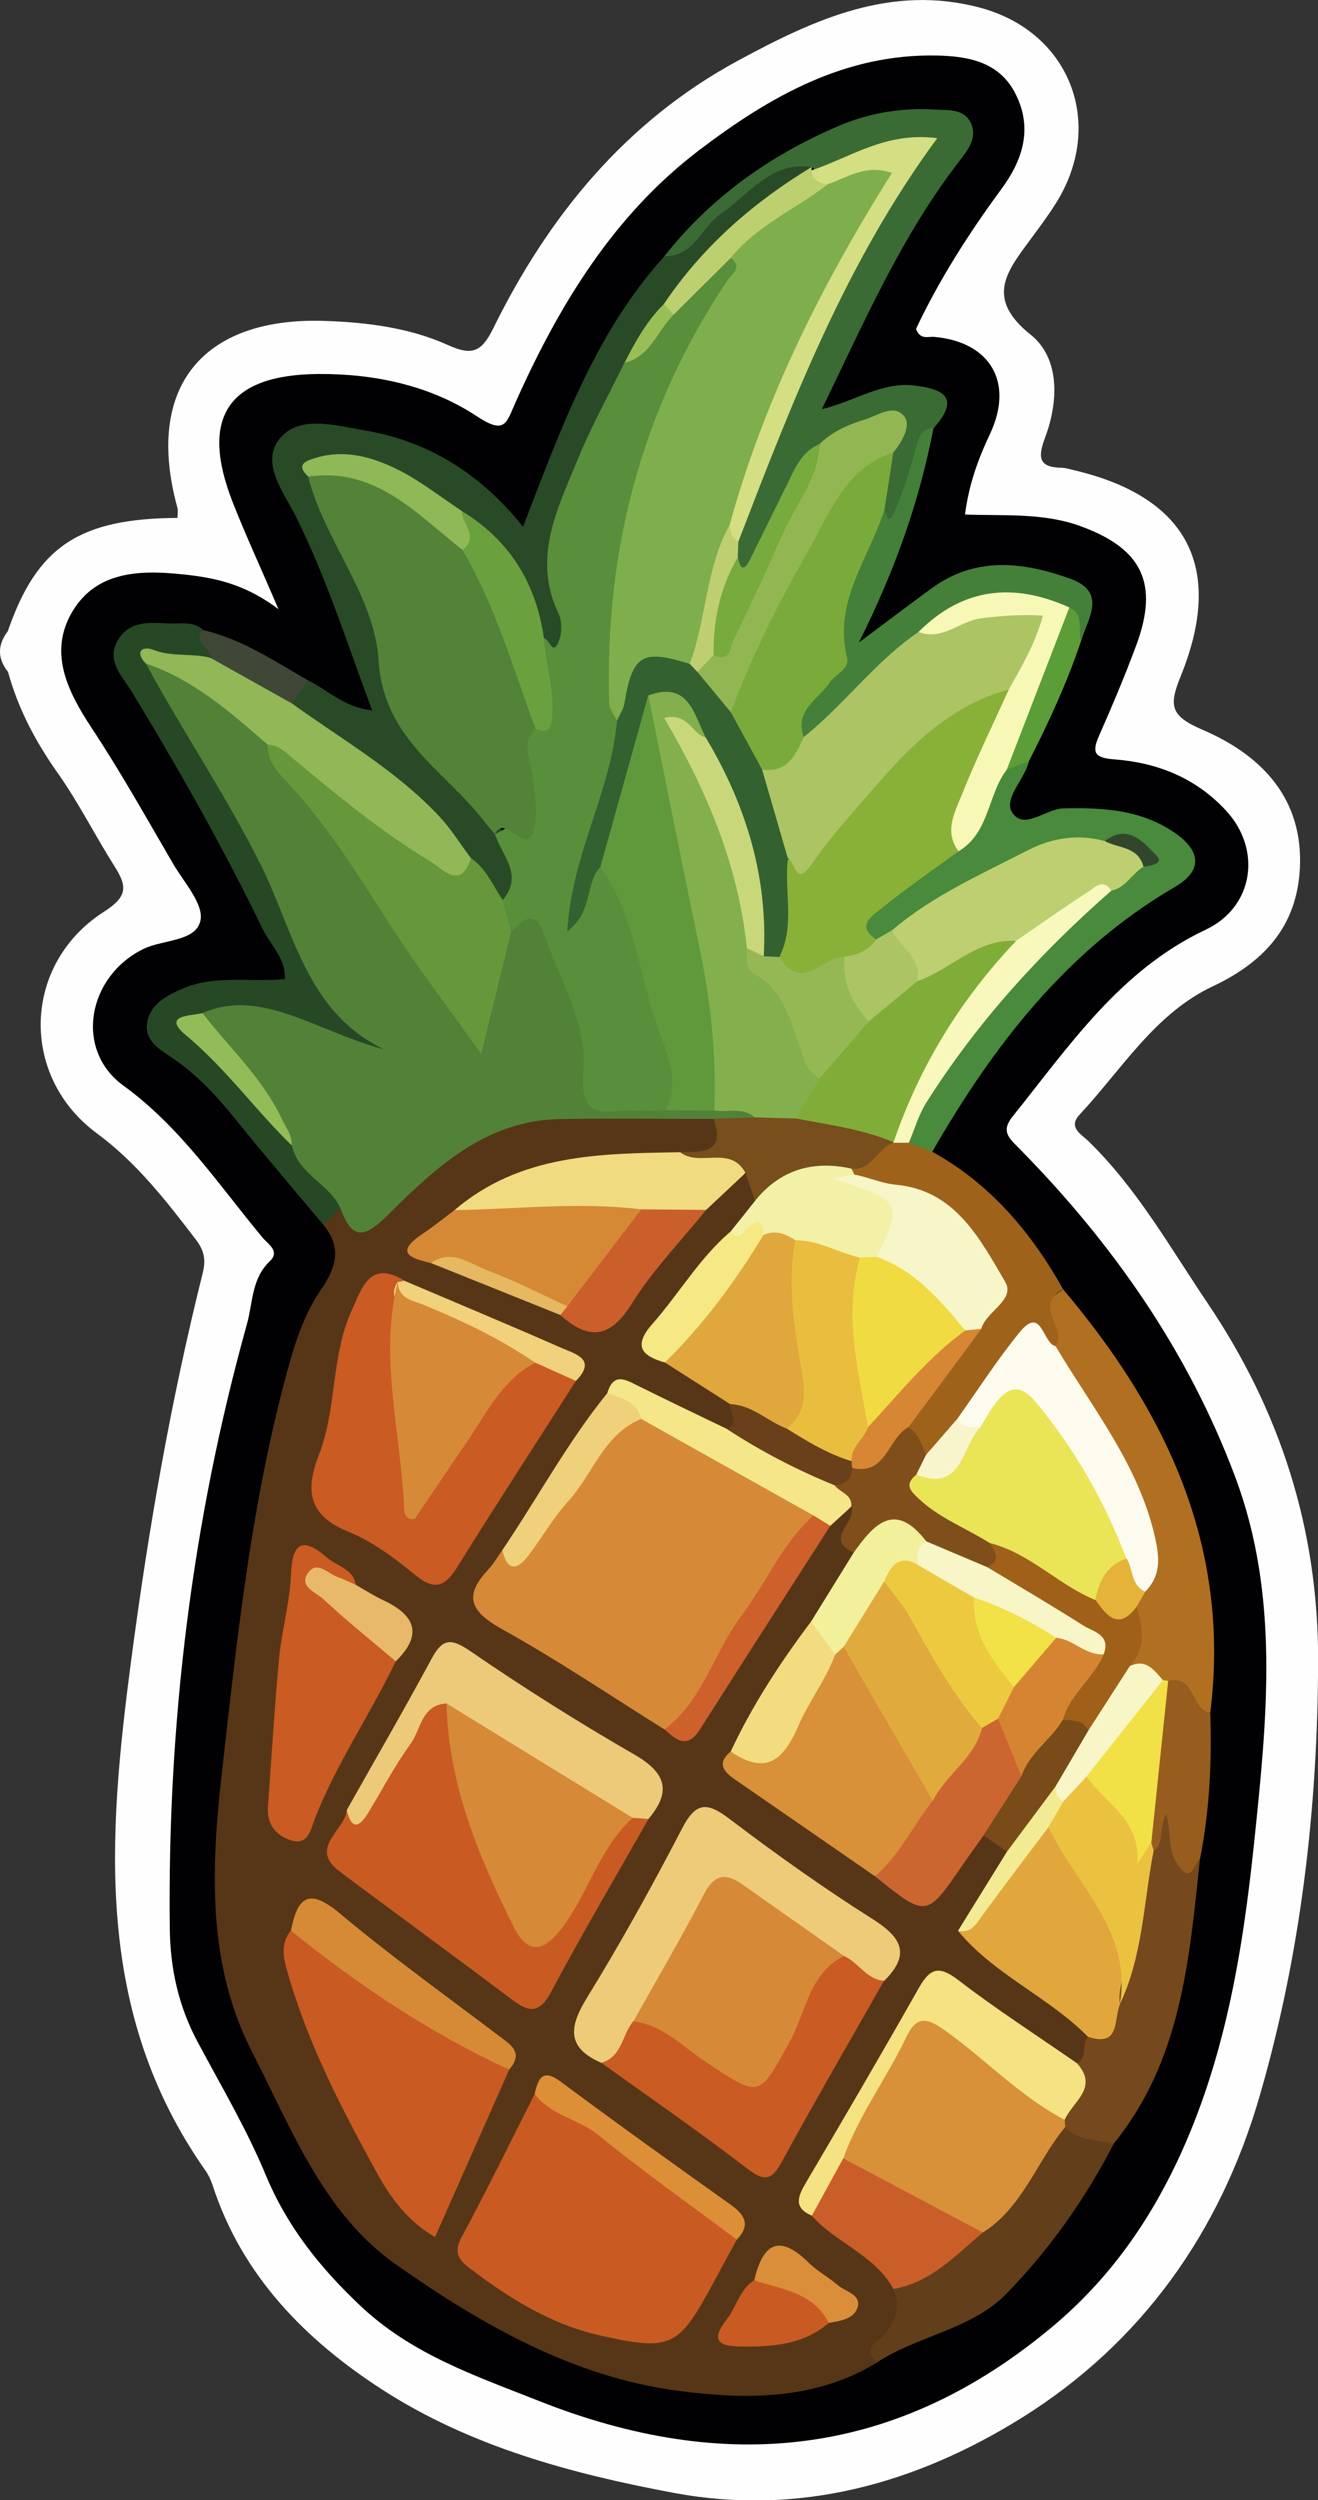 <?xml version="1.0" encoding="utf-8"?>
<!-- Generator: Adobe Illustrator 23.0.2, SVG Export Plug-In . SVG Version: 6.00 Build 0)  -->
<svg version="1.1" id="Camada_1" xmlns="http://www.w3.org/2000/svg" xmlns:xlink="http://www.w3.org/1999/xlink" x="0px" y="0px"
	 viewBox="0 0 116.83 221.47" style="enable-background:new 0 0 116.83 221.47;" xml:space="preserve">
<rect x="0" y="0" width="116.83" height="221.47" fill="#333333" stroke="none"/>
<style type="text/css">
	.st0{fill:#FEFEFE;}
	.st1{fill:#353535;}
	.st2{fill:#010002;}
	.st3{fill:#573617;}
	.st4{fill:#294A26;}
	.st5{fill:#3A6B34;}
	.st6{fill:#274825;}
	.st7{fill:#498A3C;}
	.st8{fill:#B16F21;}
	.st9{fill:#75491D;}
	.st10{fill:#9F621B;}
	.st11{fill:#633E1B;}
	.st12{fill:#448039;}
	.st13{fill:#965D1E;}
	.st14{fill:#5B9E38;}
	.st15{fill:#3F4837;}
	.st16{fill:#518238;}
	.st17{fill:#D68A37;}
	.st18{fill:#C95B22;}
	.st19{fill:#CA5B22;}
	.st20{fill:#EDCB79;}
	.st21{fill:#D89039;}
	.st22{fill:#C95B23;}
	.st23{fill:#EDCA79;}
	.st24{fill:#E1A73D;}
	.st25{fill:#E0A73C;}
	.st26{fill:#F5E283;}
	.st27{fill:#D68935;}
	.st28{fill:#F1DB80;}
	.st29{fill:#CA5E29;}
	.st30{fill:#CC6631;}
	.st31{fill:#D78A36;}
	.st32{fill:#F3F1A8;}
	.st33{fill:#774E1C;}
	.st34{fill:#F5E789;}
	.st35{fill:#7F4E1B;}
	.st36{fill:#CA5F2B;}
	.st37{fill:#F3DC80;}
	.st38{fill:#CE602C;}
	.st39{fill:#EFD07B;}
	.st40{fill:#DD8F37;}
	.st41{fill:#F5E885;}
	.st42{fill:#F3F09C;}
	.st43{fill:#784B19;}
	.st44{fill:#E7B969;}
	.st45{fill:#694019;}
	.st46{fill:#F1D17B;}
	.st47{fill:#DA8E39;}
	.st48{fill:#F3EB93;}
	.st49{fill:#E6B862;}
	.st50{fill:#598F3A;}
	.st51{fill:#528338;}
	.st52{fill:#66983B;}
	.st53{fill:#91B757;}
	.st54{fill:#6BA03E;}
	.st55{fill:#8FB956;}
	.st56{fill:#BCD070;}
	.st57{fill:#99BE57;}
	.st58{fill:#7AAB3A;}
	.st59{fill:#92B752;}
	.st60{fill:#D4DE82;}
	.st61{fill:#77AB3D;}
	.st62{fill:#BECF71;}
	.st63{fill:#92BC57;}
	.st64{fill:#89B138;}
	.st65{fill:#BDCF70;}
	.st66{fill:#F7F7B6;}
	.st67{fill:#F8F8BC;}
	.st68{fill:#ACC463;}
	.st69{fill:#32462C;}
	.st70{fill:#FCFBED;}
	.st71{fill:#A0601A;}
	.st72{fill:#F2E047;}
	.st73{fill:#F8F6C7;}
	.st74{fill:#E5B23A;}
	.st75{fill:#EBC240;}
	.st76{fill:#F7F6C9;}
	.st77{fill:#D78633;}
	.st78{fill:#F8F5CD;}
	.st79{fill:#ACC464;}
	.st80{fill:#83AF4D;}
	.st81{fill:#60993B;}
	.st82{fill:#D68936;}
	.st83{fill:#E1AA3D;}
	.st84{fill:#E9BE3F;}
	.st85{fill:#EDC940;}
	.st86{fill:#D58531;}
	.st87{fill:#F1DB42;}
	.st88{fill:#80AD37;}
	.st89{fill:#EAE557;}
	.st90{fill:#F8F5C7;}
	.st91{fill:#7FAE4C;}
	.st92{fill:#346130;}
	.st93{fill:#96B854;}
	.st94{fill:#C9D77B;}
	.st95{fill:#F2E147;}
</style>
<g>
	<path class="st0" d="M0.69,55.92c2.58-7.48,6.3-9.99,15.04-10.04c0-0.31,0.07-0.64-0.01-0.92c-2.89-10.55,2.13-16.91,13.11-16.53
		c3.72,0.13,7.46,0.6,10.86,2.13c2.11,0.95,2.97,0.68,4.02-1.45c4.92-10,11.79-18.38,21.73-23.75c6.65-3.59,13.53-6.82,21.5-4.66
		c7.94,2.16,11.08,10.32,6.63,17.35c-0.7,1.11-1.5,2.17-2.28,3.23c-2.07,2.8-3.95,5.16,0.07,8.37c2.58,2.06,2.49,5.87,1.29,9.08
		C92,40.47,92,41.41,94.13,41.44c0.35,0.01,0.71,0.13,1.06,0.21c10.05,2.36,13.39,8.59,9.47,18.25c-1.08,2.65-0.9,3.53,1.94,4.75
		c4.92,2.11,8.7,5.73,8.64,11.69c-0.06,5.34-2.87,8.74-7.73,11.03c-5.12,2.4-8.08,7.37-11.82,11.38c-1.05,1.12,0.19,1.76,0.76,2.31
		c4.33,4.2,7.26,9.44,10.58,14.36c6.46,9.56,9.85,20.09,9.81,31.77c-0.04,13.08-1.54,25.93-5.18,38.48
		c-3.49,12.06-10.47,21.9-21.12,28.53c-9.31,5.79-19.64,8.71-30.77,6.64c-9.07-1.69-18.04-4.1-25.85-9.13
		c-6.81-4.39-12.49-10.11-15.09-18.18c-0.15-0.45-0.37-0.9-0.64-1.28c-9.83-14-8.65-29.38-6.55-45.26
		c1.52-11.55,3.51-22.94,6.33-34.22c0.29-1.16,0.14-1.98-0.6-2.95c-2.63-3.43-5.24-6.81-8.78-9.42c-6.87-5.06-6.62-15.01,0.65-19.65
		c2.13-1.36,2.01-2.28,0.91-4.01c-1.73-2.73-3.18-5.64-5.04-8.27c-1.96-2.77-3.5-5.68-4.4-8.95C-0.25,58.31-0.22,57.12,0.69,55.92z"
		/>
	<path class="st1" d="M0.71,59.49"/>
	<path class="st2" d="M24.69,53.97c-1.61-3.75-2.91-6.55-4.04-9.42c-2.98-7.54-0.47-11.37,7.59-11.42c4.98-0.03,9.9,1.02,14.02,3.74
		c2.54,1.68,2.62,0.6,3.47-1.3c3.86-8.61,8.71-16.59,16.38-22.37c6.17-4.66,12.79-8.45,20.94-8.28c2.9,0.06,5.59,0.61,6.99,3.44
		c1.5,3.01,0.65,5.77-1.27,8.38c-2.9,3.94-5.53,8.06-7.57,12.39c0.36,1,1.05,0.67,1.58,0.71c4.98,0.43,7.13,4.01,4.98,8.59
		c-1.03,2.19-1.86,4.38-2.22,7.15c3.46,0.13,6.91-0.17,10.18,1.01c5.53,1.99,7.04,5.09,4.99,10.6c-1,2.69-2.12,5.34-3.28,7.97
		c-0.68,1.54-0.4,1.98,1.37,2.11c3.79,0.29,7.2,1.64,9.88,4.54c3.19,3.45,2.46,8.54-1.81,10.55c-7.61,3.59-12.09,10.3-17.1,16.53
		c-1.06,1.32-0.37,1.89,0.6,2.87c8.29,8.42,14.95,17.95,19.12,29.07c3.96,10.56,2.82,21.45,1.69,32.29
		c-1.02,9.78-2.6,19.44-6.88,28.46c-2.66,5.59-6.17,10.46-10.93,14.46c-13.85,11.64-29.02,13.22-45.62,6.64
		c-5.69-2.25-11.33-4.15-15.9-8.51c-3.54-3.36-6.41-6.96-8.3-11.51c-1.69-4.07-3.97-7.91-6.05-11.81
		c-1.68-3.14-2.41-6.48-2.45-10.01c-0.21-18.17,1.96-36.03,6.84-53.55c0.54-1.93,0.39-4.01,2.04-5.58c0.92-0.88-0.2-1.52-0.66-2.08
		c-3.89-4.68-7.26-9.78-12.33-13.46c-4.36-3.16-3.2-9.66,1.76-12.1c1.75-0.86,4.67-0.64,5.07-2.53c0.3-1.45-1.46-3.38-2.43-5.03
		c-2.35-4.03-4.63-8.11-7.2-12c-2.17-3.28-3.87-6.73-1.72-10.34c2.07-3.47,5.75-3.7,9.59-3.31C18.91,51.15,21.62,51.66,24.69,53.97z
		"/>
	<path class="st3" d="M77.73,209.29c-5.52,3.36-11.66,3.28-17.63,2.5c-9.34-1.23-17.47-5.9-24.99-11.18
		c-6.44-4.52-9.27-12.03-12.76-18.83c-4.1-7.97-3.6-16.71-2.65-25.03c1.28-11.35,2.5-22.78,5.4-33.91c0.79-3.03,1.6-6.05,3.38-8.64
		c1.35-1.96,1.81-3.72,0.21-5.67c-0.14-1.27,0.51-1.73,1.69-1.65c1.79,1.27,2.97,0.24,4.34-0.92c3.79-3.22,7.32-7.04,12.72-7.41
		c5.41-0.36,10.85-1.23,16.2,0.55c0.94,3.34,0.92,3.38-2.97,3.89c-6.83-0.11-13.51,0.43-19.33,4.58c-1.07,0.54-2.03,1.25-2.88,2.11
		c-0.7,0.71-0.48,1.24,0.38,1.6c3.56,1.57,7.38,2.52,10.77,4.48c2.61,2.06,4.39,1.21,6.14-1.35c1.88-2.76,3.97-5.39,6.38-7.74
		c1.31-0.98,2.1-2.8,4.14-2.64c0.73,0.58,1.06,1.36,1.11,2.28c-0.16,1.5-1.31,2.35-2.22,3.37c-2.37,2.21-4.04,4.98-6.02,7.5
		c-0.86,1.1-1.02,2.13,0.29,3.03c1.91,1.35,4.19,2.18,5.74,4.03c0.42,0.95,1.05,1.93-0.3,2.69c-2.61,0.34-4.41-1.59-6.61-2.37
		c-1.25-0.45-2.42-1.85-3.88-0.44c-3.4,4.3-6.04,9.11-9.17,13.59c-2.65,4.2-2.69,4.27,1.33,6.78c4.25,2.65,8.36,5.5,12.71,7.98
		c1.68,1.09,2.33-0.16,3.04-1.33c3.36-5.53,6.92-10.94,10.68-16.21c0.67-0.77,1.34-1.54,2.51-1.42c0.51,0.45,0.68,1.09,0.3,1.58
		c-0.76,0.98-0.84,1.74,0.29,2.44c-0.24,2.68-2.37,4.35-3.51,6.55c-2.46,3.69-5.09,7.28-7.05,11.27c-0.42,1.55,0.82,2.07,1.75,2.71
		c3.59,2.47,7.09,5.08,10.68,7.55c0.4,0.25,0.81,0.5,1.14,0.82c1.98,1.89,3.55,1.85,4.92-0.76c0.69-1.32,1.47-2.71,2.97-3.38
		c0.92,0.46,1.91,0.81,2.64,1.58c0.01,2.9-3,4.43-3.27,7.2c1.55,2.37,4.15,3.43,6.23,5.13c1.52,1.25,3.54,1.99,4.27,4.06
		c-0.2,1.04,0.19,2.35-1.25,2.86c-3.47-0.65-5.72-3.31-8.44-5.16c-3.96-2.7-4.06-2.8-6.55,1.23c-2.71,4.38-5.35,8.8-7.63,13.42
		c-0.48,0.97-1.7,1.94-0.4,3.17c2.16,2.39,5.78,3.23,7,6.61C81.24,205.28,78.82,207.11,77.73,209.29z"/>
	<path class="st4" d="M27.29,60.26c1.76,0.85,3.19,2.4,5.7,2.67c-2.23-5.96-4.04-11.71-6.75-17.15c-1.06-2.13-3.17-4.73-1.48-6.88
		c1.74-2.2,5.01-1.2,7.48-0.79c5.57,0.92,10.26,3.73,14.12,8.55c3.39-8.77,6.41-17.19,12.52-23.95c3.5-2.09,5.53-5.98,9.33-7.66
		c1.13-0.5,2.4-2.45,3.82-0.28c-2.34,3.25-6.11,4.94-8.66,8c-1.3,1.56-2.77,2.98-3.91,4.69c-1.42,1.69-2.57,3.55-3.7,5.44
		c-1.39,3.28-2.96,6.48-4.32,9.77c-1.48,3.57-2.63,7.12-1.16,11.02c0.37,0.99,0.34,2.13-0.01,3.16c-0.62,1.88-1.5,1.47-2.42,0.2
		c-1.37-4.44-3.26-8.54-7.37-11.18c-2.76-1.91-5.43-4-8.89-4.5c-1.34-0.19-2.94-0.87-3.32,1.35c1.01,3.73,3.25,6.91,4.53,10.51
		c0.36,1.01,1.04,1.96,1.14,3c0.59,6.45,4.07,11.16,8.87,15.14c0.72,0.6,1.19,1.49,1.73,2.28c1.06,1.96,2.54,3.89,0.58,6.13
		c-2.25,0.03-2.62-2.15-3.88-3.28c-2.97-4.83-7.71-7.68-12.13-10.91c-1.24-0.91-2.71-1.54-3.46-3.01
		C25.43,61.26,26.26,60.69,27.29,60.26z"/>
	<path class="st5" d="M71.96,14.78c-3.67-0.49-5.56,2.45-8.09,4.18c-1.72,1.18-2.35,3.79-4.98,3.74c4.09-5.19,9.27-8.88,15.32-11.49
		c2.83-1.22,5.7-1.69,8.73-1.5c1.18,0.07,2.55-0.09,3.14,1.24c0.55,1.26-0.27,2.33-1,3.27c-5.11,6.58-8.41,14.15-12.23,22.03
		c3.03-0.74,5.37-2.48,8.31-2.09c3.07,0.4,3.65,1.42,1.6,3.78c-1.91,2.03-1.27,4.97-2.59,7.21c-0.79,1.34-1.51,2.48-2.45,0.13
		c-0.23-1.68,0.38-3.23,0.73-4.82c0.09-0.86,1.11-1.79,0.21-2.55c-0.64-0.54-1.55,0.08-2.29,0.35c-1.2,0.43-2.34,0.99-3.34,1.81
		c-2.81,2.54-3.55,6.31-5.55,9.32c-0.76,1.16-1.7,2.89-2.75,0.14c-0.1-0.52-0.11-1.04-0.06-1.57c4.29-11.95,8.84-23.79,16.62-34.57
		c-3.71-0.34-6.05,2.08-8.95,1.77C72.21,15.02,72.08,14.9,71.96,14.78z"/>
	<path class="st6" d="M30.17,107.06c-0.5,0.48-1,0.97-1.5,1.45c-2.6-3.11-5.24-6.19-7.78-9.34c-1.66-2.06-3.42-3.97-5.64-5.47
		c-1.06-0.71-2.43-1.5-2.22-3.01c0.23-1.7,1.66-2.47,3.15-3.11c2.87-1.24,5.91-0.55,9.07-0.85c0.09-1.84-1.26-2.98-1.95-4.4
		c-3.5-7.22-7.45-14.19-11.61-21.04c-0.8-1.32-2.33-2.74-1.25-4.57c1.21-2.05,3.35-1.44,5.21-1.49c0.83-0.02,1.69-0.08,2.36,0.59
		c0.16,0.87,1.5,1.55,0.42,2.62c-1.23,1.14-3.08-0.5-4.22,0.96c5.11,7.75,9.36,15.93,13.19,24.34c1.32,2.89,2.76,5.56,5.66,7.19
		c0.78,0.44,1.86,1.17,1.34,2.23c-0.55,1.13-1.69,0.49-2.56,0.21c-1.6-0.51-3.11-1.25-4.66-1.89c-2.8-1.17-5.67-1.97-8.73-1.06
		c-1.84,0.61-0.63,1.34-0.02,1.92c2.85,2.69,5.54,5.5,7.82,8.7C27.13,103.33,30.31,104.12,30.17,107.06z"/>
	<path class="st7" d="M91.22,67.4c-0.37,1.62-2.29,3.33-1.5,4.57c1.04,1.63,2.96-0.33,4.56-0.36c3.54-0.08,6.95,0.11,9.96,2.24
		c2.29,1.62,2.27,3.34-0.06,4.7c-9.61,5.6-16.11,14.05-21.54,23.47c-1.02,0.66-1.69,0.12-2.31-0.65c-0.62-1.97,0.56-3.47,1.51-4.91
		c4.48-6.76,9.8-12.79,16-18.02c1-0.68,2-1.37,2.85-2.22c-0.48-2.11-2-1.07-3.17-1.07c-6.11-0.55-10.39,3.62-15.36,5.99
		c-0.96,0.46-1.77,1.21-2.68,1.78c-0.61,0.36-1.24,0.65-1.94,0.76c-3.04-1.02-0.98-2.6-0.18-3.59c1.86-2.31,4.68-3.46,6.99-5.25
		c2.43-1.76,2.48-5.05,4.54-7.05C89.59,67.25,90.3,66.73,91.22,67.4z"/>
	<path class="st8" d="M94.25,114.23c9.15,10.82,14.86,22.84,13.03,37.48c-2.06,0.44-2.24-2.1-3.83-2.39
		c-0.3-0.07-0.6-0.18-0.88-0.31c-0.9-0.58-2.03-0.81-2.72-1.73c0.39-1.69,0.41-3.43,0.51-5.15c0.1-0.66,0.39-1.25,0.7-1.83
		c1.47-3.24-0.25-6.03-1.36-8.85c-1.65-4.22-4.7-7.7-6.55-11.83C92.2,115.57,92.2,115.57,94.25,114.23z"/>
	<path class="st9" d="M95.46,182.77c1.01-0.5,0.35-1.69,0.98-2.34c1.43-0.86,1.95-2.25,2.23-3.79c1.82-3.96,1.52-8.39,2.8-12.46
		c0.59-1.25,0.27-2.91,1.74-3.93c1.58,0.94,1.38,2.69,1.72,4.08c0.36,1.49,1.04-0.07,1.44,0.31c-0.94,8.91-1.65,17.9-7.66,25.27
		c-1.93,0.85-3.48,0.36-4.69-1.34c-0.11-0.31-0.14-0.63-0.1-0.95C94.55,186.04,95.28,184.49,95.46,182.77z"/>
	<path class="st10" d="M94.25,114.23c-2.74,1.33,0.37,3.46-0.68,5.02c-1.83-0.47-3.28-0.22-4.38,1.62c-1.1,1.83-2.53,3.46-3.78,5.2
		c-1.07,1-1.52,2.76-3.4,2.78c-1.04-0.5-1.51-1.39-1.75-2.46c0.86-3.83,4.12-6.08,6.05-9.2c2.36-4.04-0.08-9.06-5.22-10.87
		c-1.87-0.66-4.07-0.36-5.61-1.96c-0.16-0.32-0.18-0.64-0.07-0.98c1.68-0.19,1.89-2.56,3.72-2.53c0.54-0.08,1.02,0.02,1.44,0.39
		c0.69,0.26,1.38,0.53,2.07,0.79C87.79,104.87,91.42,109.18,94.25,114.23z"/>
	<path class="st11" d="M94.42,188.42c1.17,1.24,2.83,1.1,4.3,1.49c-2.52,4.88-5.68,9.35-9.49,13.26c-3.12,3.21-7.86,3.71-11.51,6.12
		c-1.4-1.3,0.17-1.84,0.73-2.55c0.96-1.22,1.42-2.47,0.75-3.97c2.35-2.01,5.13-3.45,7.43-5.52c2.1-1.78,3.69-3.96,5.08-6.32
		C92.35,189.84,92.87,188.55,94.42,188.42z"/>
	<path class="st12" d="M78.41,45.09c0.15,0.45,0.29,1.55,0.82,0.37c0.86-1.9,1.46-3.94,2.01-5.96c0.24-0.9,0.51-1.53,1.51-1.59
		c-1.22,6.31-3.28,12.34-6.62,19.01c2.65-1.98,4.53-3.4,6.43-4.79c3.9-2.86,8.09-2.37,12.27-0.88c3.36,1.2,1.6,3.53,0.99,5.55
		c-0.93-0.43-0.86-1.67-1.75-2.12c-4.49-2.29-8.5-1.43-12.13,1.86c-2.79,2.01-4.93,4.71-7.44,7.01c-1.01,0.93-1.86,2.2-3.53,2.02
		c-1.98-1.94,0.02-3.22,0.91-4.48c1.04-1.46,1.54-2.87,1.94-4.68C74.69,52.45,74.76,47.98,78.41,45.09z"/>
	<path class="st13" d="M106.38,164.63c-0.6,0.56-0.81,2.46-2.09,0.38c-0.77-1.26-0.47-2.54-0.9-4.31c-0.73,1.24-0.13,2.6-1.12,3.24
		c-0.35-0.26-0.6-0.59-0.76-0.99c0.15-4.76-0.04-9.56,2.04-14.04c2.42-0.62,1.97,2.56,3.73,2.81
		C107.43,156.05,107.22,160.36,106.38,164.63z"/>
	<path class="st14" d="M94.8,53.81c1.37,0.65,0.7,1.99,1.02,2.99c-1.23,3.66-2.84,7.16-4.6,10.6c-0.66,0.26-1.32,0.52-1.98,0.78
		c-0.23-0.27-0.52-0.61-0.42-0.94C90.31,62.54,91.72,57.81,94.8,53.81z"/>
	<path class="st15" d="M18.65,58.27c0.18-0.92-1.72-1.3-0.63-2.45c3.42,0.79,6.29,2.73,9.27,4.44c-0.47,0.69-0.95,1.37-1.42,2.06
		C22.65,62.42,20.4,60.79,18.65,58.27z"/>
	<path class="st16" d="M17.95,89.75c3.25-1.43,6.33-0.42,9.36,0.75c2.19,0.85,4.33,1.82,6.75,2.47
		c-6.86-3.29-7.99-10.37-10.85-16.16c-3.08-6.23-6.99-11.95-10.28-18.03c1.87-0.86,3.19,0.41,4.52,1.3
		c2.47,1.65,5.17,3.05,6.92,5.59c3.7,5.86,8.32,11.06,11.95,16.98c1.87,3.05,3.99,5.95,5.95,8.87c0.77-3.09,1.14-6.41,2.66-9.41
		c2.3-1.76,3.46-1.62,4.38,1.03c1.25,3.58,2.76,7.2,3.23,10.89c0.41,3.17,1.62,3.75,4.25,3.43c0.82-0.1,1.66-0.05,2.5-0.04
		c1.4-0.04,2.79-0.06,4.18-0.01c1.35,0.24,3.2-0.44,3.46,1.84c-1.25,0.95-2.47,0.77-3.66-0.13c-4.52,0-9.05-0.05-13.57,0.01
		c-6.66,0.09-11.12,4.34-15.41,8.59c-2.08,2.06-3.12,2.02-4.1-0.66c-0.98-2.21-3.78-3.03-4.31-5.59c-2.09-3.35-4.29-6.61-7.24-9.3
		C17.94,91.54,17.11,90.85,17.95,89.75z"/>
	<path class="st17" d="M58.91,153.21c-4.78-2.98-9.45-6.14-14.37-8.87c-2.73-1.52-3.56-2.87-1.25-5.31
		c0.48-0.51,0.83-1.14,1.24-1.72c1.99,0.3,2.65-1.34,3.5-2.53c1.8-2.52,3.61-5.03,5.51-7.47c0.88-1.14,1.75-2.31,3.47-2.08
		c4.73,2.06,9.07,4.84,13.62,7.24c0.74,0.39,1.45,0.87,1.56,1.83c-3.24,6.25-7.66,11.78-10.89,18.04
		C60.82,153.24,60.01,153.76,58.91,153.21z"/>
	<path class="st18" d="M65.31,198.4c-0.68,1.25-1.37,2.51-2.04,3.76c-3.12,5.77-3.71,6.14-10.03,4.74
		c-4.38-0.97-8.14-3.32-11.67-6.02c-0.94-0.72-1.36-1.4-0.66-2.69c2.26-4.18,4.34-8.46,6.49-12.7c5.96,1.61,10.04,6.13,14.76,9.63
		C63.35,196,64.78,196.81,65.31,198.4z"/>
	<path class="st19" d="M51.05,122.33c-3.48,5.44-7,10.84-10.41,16.32c-1.06,1.71-1.93,2.43-3.81,0.89c-1.84-1.51-3.83-3-6.01-3.88
		c-3.56-1.44-3.74-3.73-2.55-6.78c1.61-4.15,1.06-8.81,2.94-12.87c0.83-1.79,1.55-4.48,4.61-2.57c-0.06,0.34-0.14,0.67-0.22,1
		c-0.72,6.12,1.25,12.08,0.87,18.25c2.26-2.66,3.94-5.52,5.94-8.14c1.34-1.75,2.34-4.01,4.93-4.43
		C48.88,120.36,50.28,120.82,51.05,122.33z"/>
	<path class="st18" d="M57.48,161.14c-2.89,5.09-5.86,10.12-8.61,15.28c-1.05,1.97-1.95,1.88-3.51,0.7
		c-5.05-3.81-10.17-7.53-15.23-11.32c-2.83-2.12,0.44-3.62,0.61-5.44c2.22-0.25,2.31-2.41,3.3-3.74c1.26-1.69,2.04-3.72,3.42-5.33
		c0.75-0.87,1.66-2.01,2.69-0.2c0.84,6.1,2.69,11.91,5.3,17.45c1.54,3.27,2.64,3.2,4.65,0.23c1.9-2.81,2.53-6.55,5.98-8.24
		C56.64,160.5,57.14,160.64,57.48,161.14z"/>
	<path class="st18" d="M45.14,183.33c-2.17,4.89-4.34,9.79-6.58,14.84c-2.33-1.35-3.86-3.36-5.04-5.49
		c-3.17-5.74-6.2-11.56-8.02-17.92c-0.37-1.28-0.68-2.55,0.28-3.73c0.24-0.01,0.52-0.06,0.7,0.06
		C32.68,175.21,39.16,178.9,45.14,183.33z"/>
	<path class="st20" d="M53.31,182.74c-3.09-1.34-2.89-3.16-1.28-5.77c3.01-4.89,5.8-9.93,8.45-15.03c1.26-2.43,2.29-2.25,4.24-0.77
		c4.1,3.11,8.31,6.1,12.66,8.85c2.6,1.64,3.33,3.15,0.99,5.46c-1.94,0.97-2.71-0.92-3.97-1.62c-2.5-1.84-5.17-3.46-7.66-5.33
		c-1.83-1.38-3.16-1.08-4.28,1.05c-1.79,3.38-3.79,6.65-5.63,10.01C55.81,180.81,55.89,183.26,53.31,182.74z"/>
	<path class="st21" d="M77.56,166.21c-4.13-2.85-8.25-5.71-12.38-8.55c-1.05-0.72-1.66-1.45-0.41-2.51
		c3.32,0.65,4.72-1.48,6.03-3.98c0.88-1.68,1.62-3.45,2.78-4.98c0.38-0.4,0.83-0.63,1.39-0.61c3.24,4.36,6.08,8.96,8.1,14.03
		C81.78,162.28,80.99,165.35,77.56,166.21z"/>
	<path class="st22" d="M74.81,173.27c1.29,0.56,1.98,2.08,3.55,2.2c-3,5.28-6.05,10.53-8.96,15.85c-0.85,1.56-1.39,2.15-3.11,0.83
		c-4.23-3.26-8.65-6.3-12.99-9.42c1.86-0.52,1.83-2.5,2.84-3.68c1.41-1.03,2.49,0,3.57,0.64c1.64,0.97,3.25,2.03,4.73,3.23
		c1.73,1.39,2.96,1.14,3.93-0.88c1.14-2.37,2.26-4.75,3.57-7.02C72.54,174,72.95,172.36,74.81,173.27z"/>
	<path class="st19" d="M35.08,147.17c-2.27,4.71-5.26,9.06-7.18,13.96c-0.34,0.88-0.55,2.37-2.09,1.9
		c-1.36-0.42-2.17-1.43-2.06-2.97c0.32-4.39,0.58-8.78,0.99-13.15c0.23-2.48,0.95-4.92,1.05-7.4c0.12-3.05,1.13-3.32,3.26-1.48
		c0.86,0.75,2.28,0.93,2.48,2.37c-0.83,0.64-1.77-0.33-2.77,0.21C30.81,142.92,33.91,144.14,35.08,147.17z"/>
	<path class="st23" d="M39.58,150.9c-2.23,0.13-2.26,2.3-3.19,3.58c-1.39,1.91-2.49,4.03-3.72,6.06c-0.77,1.27-1.46,1.69-1.94-0.18
		c2.51-4.46,5.08-8.88,7.51-13.39c0.98-1.83,1.72-1.89,3.47-0.69c4.7,3.23,9.55,6.28,14.49,9.13c2.79,1.6,3.39,3.24,1.28,5.72
		c-0.46-0.03-0.93-0.06-1.39-0.09C49.84,158.88,44.29,155.57,39.58,150.9z"/>
	<path class="st24" d="M99.27,177.56c-0.56,1.33,0.06,3.82-2.83,2.87c-3.5-3.55-8.31-5.49-11.52-9.39c2.27-1.82,3.45-4.48,5.19-6.72
		c0.86-1.11,1.4-2.54,3.05-2.77c2.44,2.87,4.41,6.05,6.31,9.3C100.84,173.21,98.94,175.32,99.27,177.56z"/>
	<path class="st25" d="M64.73,124.39c-1.93-1.23-3.86-2.46-5.79-3.69c2.52-4.37,5.45-8.43,9.07-11.97c1.31-0.27,2.29,0.17,2.94,1.34
		c0.48,4.09,0.47,8.21,1.13,12.29c0.27,1.65,0.08,3.34-1.73,4.27C67.96,127.18,66.37,125.72,64.73,124.39z"/>
	<path class="st26" d="M95.46,182.77c1.98,2.18-0.4,3.42-1.09,5.02c-1.54,0.83-2.46-0.32-3.41-1.16c-2.14-1.9-4.57-3.43-6.75-5.27
		c-1.7-1.44-2.9-1.33-3.84,0.76c-1.47,3.26-3.66,6.13-5.05,9.43c-1.33,1.42-0.85,4.15-3.37,4.72c-1.6-0.68-1.25-1.65-0.55-2.85
		c3.39-5.75,6.76-11.51,10.05-17.32c0.97-1.7,1.74-2.04,3.46-0.72C88.32,178,91.94,180.33,95.46,182.77z"/>
	<path class="st27" d="M38.21,111.89c-1.77-0.42-3.32-0.88-0.75-2.59c0.98-0.65,1.89-1.4,2.83-2.1c5.3-1.62,10.67-1.64,16.08-0.69
		c1.28,0.9,0.7,2.05,0.05,2.81c-1.92,2.26-3.33,5.01-5.99,6.6c-3.44-0.48-6.21-2.74-9.52-3.58
		C40.02,112.11,39.2,111.48,38.21,111.89z"/>
	<path class="st28" d="M56.84,107.13c-5.52-0.68-11.03-0.01-16.55,0.07c5.83-4.99,12.93-5.01,20-5.13c1.26,0.5,2.55,0.28,3.84,0.14
		c1.24-0.14,2.52-0.27,1.95,1.7c-1.16,1.09-2.33,2.18-3.49,3.27C60.67,107.97,58.74,108.63,56.84,107.13z"/>
	<path class="st29" d="M71.96,196.28c0.93-1.69,1.85-3.38,2.78-5.07c0.2-0.14,0.46-0.36,0.63-0.29c4.19,1.82,8.41,3.57,11.75,6.85
		c-2.42,2.02-4.59,4.42-7.92,5C77.55,199.76,74.13,198.72,71.96,196.28z"/>
	<path class="st30" d="M77.56,166.21c2.18-1.86,3.37-4.49,5.12-6.69c0.05-3.03,2.9-4.43,3.98-6.86c0.52-0.59,1.13-0.8,1.89-0.5
		c1.47,1.41,2.05,3.24,2.47,5.16c-0.52,2.3-1.89,3.98-3.83,5.26c-0.62,0.87-1.25,1.73-1.85,2.61
		C82.12,169.89,82.13,169.89,77.56,166.21z"/>
	<path class="st31" d="M45.14,183.33c-7.02-3.21-13.36-7.48-19.35-12.3c0.56-2.88,1.52-3.88,4.28-1.57
		c4.54,3.8,9.36,7.26,14.09,10.84C45.24,181.12,46.46,181.78,45.14,183.33z"/>
	<path class="st32" d="M70.5,109.87c-0.87-0.58-1.77-0.94-2.81-0.47c-0.92-0.72-2.17,1.88-2.94-0.29c0.73-0.91,1.46-1.82,2.18-2.73
		c2.07-3.99,4.57-4.83,8.54-2.86c0.09,0.18,0.18,0.35,0.26,0.53c-0.55,0.9,0.42,0.6,0.63,0.68c4.24,1.71,4.58,3.31,1.44,6.99
		c-0.5,0.25-1.03,0.37-1.59,0.38C74.13,111.82,72.1,111.39,70.5,109.87z"/>
	<path class="st33" d="M75.46,103.52c-3.42-0.75-6.3,0.1-8.54,2.86c-0.28-0.82-0.56-1.65-0.84-2.47c-1.33-2.51-4.09-0.49-5.79-1.84
		c1.94-0.04,4.08,0.13,2.96-2.96c1.21-0.04,2.42-0.09,3.62-0.13c0.97-0.9,2.19-0.79,3.37-0.82c2.97,0.6,6.18,0.42,8.7,2.55
		c0.08,0.18,0.16,0.35,0.23,0.53C77.76,101.69,77.31,103.74,75.46,103.52z"/>
	<path class="st34" d="M72.11,134.25c-5.09-2.85-10.19-5.71-15.28-8.56c-0.81-1.01-2.94-0.3-2.99-2.3c0.55-1.83,1.61-1.18,2.73-0.62
		c2.62,1.3,5.26,2.56,7.9,3.83c3.6,0.74,6.52,3,9.83,4.4c0.74,0.65,2.08,1.02,1.16,2.46c-0.62,0.57-1.24,1.14-1.86,1.71
		C72.63,135.62,72.29,135.08,72.11,134.25z"/>
	<path class="st35" d="M75.46,133.46c0.1-1.09-1.01-1.24-1.48-1.89c0.28-0.8,0.88-1.33,1.51-1.85c2.09-0.47,2.72-3.17,5.04-3.3
		c0.89,0.58,1.16,1.55,1.57,2.45c0.25,0.75-0.11,1.48-0.1,2.22c0.99,3.12,4.54,3.22,6.35,5.37c0.63,1.01,0.92,1.97-0.39,2.69
		c-2.32,0.4-3.99-1.17-5.9-1.98c-2.29-2.71-4.3-0.44-6.38,0.37C72.95,136.32,76.03,134.79,75.46,133.46z"/>
	<path class="st36" d="M56.84,107.13c1.92,0.02,3.83,0.03,5.75,0.05c-2.22,2.75-4.73,5.33-6.59,8.31c-1.94,3.11-3.82,3.24-6.34,1
		c-0.06-0.48,0.33-0.59,0.63-0.77C52.48,112.86,54.66,109.99,56.84,107.13z"/>
	<path class="st37" d="M74.03,146.57c-0.83,2.25-2.34,4.17-3.27,6.33c-1.33,3.1-2.91,4.36-5.99,2.26c1.93-4.12,4.4-7.9,7.13-11.52
		C73.76,143.78,73.94,145.14,74.03,146.57z"/>
	<path class="st38" d="M72.11,134.25c0.5,0.3,0.99,0.61,1.49,0.91c-3.86,6.02-7.73,12.02-11.56,18.05
		c-1.11,1.75-2.09,0.95-3.13-0.01c3.42-2.58,4.37-6.84,6.82-10.08C67.92,140.22,69.33,136.74,72.11,134.25z"/>
	<path class="st39" d="M53.84,123.4c1.22,0.48,2.65,0.68,2.99,2.3c-3.32,1.36-4.26,4.86-6.43,7.25c-1.34,1.48-2.35,3.26-3.57,4.86
		c-1.04,1.36-1.9,1.35-2.3-0.5C47.66,132.69,50.31,127.75,53.84,123.4z"/>
	<path class="st40" d="M65.31,198.4c-4.1-3.07-8.3-6.03-12.27-9.27c-1.78-1.45-4.24-1.72-5.65-3.65c0.33-1.33,0.67-2.3,2.33-1.06
		c4.95,3.68,9.97,7.27,15,10.85C66.01,196.18,66.58,197.08,65.31,198.4z"/>
	<path class="st41" d="M64.74,109.11c0.79,0.94,1.16-0.05,1.57-0.4c1.11-0.97,1.28-0.26,1.37,0.69c-2.49,4.1-5.31,7.93-8.74,11.3
		c-2.05-0.58-2.84-1.45-1.13-3.4C60.18,114.62,61.98,111.47,64.74,109.11z"/>
	<path class="st42" d="M74.03,146.57c-0.71-0.98-1.42-1.95-2.13-2.93c1.26-2.04,2.52-4.07,3.78-6.11c1.79-2.52,3.65-4.59,6.41-1.01
		c0.08,0.82-0.05,1.59-0.6,2.24c-0.98,0.45-2.06,0.76-2.59,1.84c-1.21,1.88-2.11,4.01-4.11,5.28
		C74.53,146.11,74.28,146.34,74.03,146.57z"/>
	<path class="st18" d="M73.46,205.78c-2.25,1.93-4.93,2.11-7.73,2.09c-2.09-0.02-2.74-0.56-1.31-2.4c0.87-1.12,1.13-2.66,2.44-3.47
		C70.72,201.52,72.54,202.57,73.46,205.78z"/>
	<path class="st43" d="M87.18,162.58c1.12-1.74,2.24-3.48,3.36-5.23c-0.24-2.88,1.79-4.19,3.79-5.54c0.99-0.16,1.87-0.03,2.45,0.92
		c0.58,2.54-1.43,3.93-2.55,5.72c-1.75,1.77-2.34,4.59-4.97,5.57C88.57,163.54,87.87,163.06,87.18,162.58z"/>
	<path class="st44" d="M35.08,147.17c-2.16-1.83-4.37-3.6-6.44-5.53c-0.63-0.59-2.27-1.11-1.27-2.39c0.76-0.97,1.7,0.13,2.53,0.44
		c0.55,0.2,1.09,0.46,1.63,0.7c0.8,0.45,1.58,0.96,2.41,1.35C36.76,143.05,37.55,144.76,35.08,147.17z"/>
	<path class="st45" d="M75.55,130.05c-0.03,1.02-0.64,1.44-1.58,1.52c-3.33-1.35-6.5-3-9.51-4.96c1.21-0.61,0.1-1.49,0.27-2.22
		c1.95,0.06,3.3,1.53,5.01,2.16c2.29,0.1,4.1,1.31,5.88,2.58C75.8,129.45,75.78,129.76,75.55,130.05z"/>
	<path class="st46" d="M35.25,113.55c0.2,0,0.39-0.03,0.58-0.1c4.68,1.99,9.37,3.95,14.02,5.99c1.23,0.53,3.05,1,1.2,2.89
		c-1.2-0.54-2.4-1.08-3.6-1.62c-3.99-0.87-7.35-3.23-11.07-4.72C35.44,115.62,34.37,114.93,35.25,113.55z"/>
	<path class="st47" d="M73.46,205.78c-1.37-2.72-4.15-2.96-6.6-3.78c0.75-3.23,2.18-4.18,4.84-1.54c0.75,0.74,1.72,1.24,2.52,1.94
		c0.67,0.59,2.05,0.82,1.82,1.9C75.78,205.43,74.5,205.59,73.46,205.78z"/>
	<path class="st48" d="M89.26,164.03c1.44-1.94,2.89-3.87,4.33-5.81c0.57,0.35,0.85,0.88,0.96,1.52c-0.05,1.07-0.79,1.62-1.61,2.11
		c-1.94,2.58-3.89,5.15-5.81,7.75c-0.57,0.77-0.99,1.7-2.21,1.44C86.37,168.7,87.81,166.36,89.26,164.03z"/>
	<path class="st49" d="M50.3,115.72c-0.21,0.26-0.42,0.52-0.63,0.77c-3.82-1.53-7.64-3.07-11.46-4.6c1.84-1.31,3.42,0.06,4.97,0.64
		C45.61,113.43,47.93,114.64,50.3,115.72z"/>
	<path class="st50" d="M59,98.35c-0.95,0.01-1.9,0.06-2.85,0.02c-2.36-0.08-4.88,1.23-4.44-3.68c0.35-3.9-2.15-8.09-3.56-12.1
		c-0.73-2.08-1.87-1.08-2.84-0.04c-0.98-0.75-1.5-1.62-0.75-2.82c1.89-2.2-0.07-3.94-0.69-5.84c3.22-1.43,2.76-4.02,2.17-6.72
		c-0.23-1.07-0.06-2.16,0.9-2.93c1.51-1.04,0.94-2.56,0.9-3.94c-0.03-1.26-0.78-2.6,0.37-3.74c0.48-0.04,0.77,1.64,1.32,0.25
		c0.29-0.72,0.31-1.78-0.02-2.46c-2.35-4.92-0.1-9.26,1.68-13.6c1.2-2.95,2.76-5.75,4.16-8.62c1.65-1.36,2.58-3.34,4.14-4.79
		c1.73-1.83,2.47-4.94,5.9-4.57c0.96,1.3-0.02,2.24-0.61,3.23c-2.7,4.54-4.96,9.29-6.83,14.23c-2.86,7.55-2.9,15.42-2.73,23.32
		c0.42,4.18-1.54,7.84-2.6,11.69c-0.34,1.24-1.1,2.37-0.95,3.51c0.42-0.61-0.05-2.31,1.79-2.04c0.96,0.57,1.76,1.36,2.14,2.36
		c1.92,5.16,3.43,10.45,4.76,15.79C60.72,96.24,60.11,97.44,59,98.35z"/>
	<path class="st51" d="M47.47,64.55c-1.26,1.23-0.51,2.56-0.3,3.93c0.25,1.61,0.5,3.33,0.17,4.89c-0.57,2.76-2.55-1.43-3.47,0.52
		c-0.31-0.36-0.63-0.7-0.91-1.08c-3.45-4.52-8.97-7.29-9.4-14.3c-0.36-5.77-4.8-10.59-6.25-16.31c2.42-1.65,4.77-0.83,6.96,0.39
		c2.67,1.49,5.13,3.32,7.27,5.55c2.7,4.23,4.4,8.88,5.83,13.65C47.64,62.7,48,63.62,47.47,64.55z"/>
	<path class="st52" d="M44.56,79.74c0.25,0.94,0.5,1.88,0.75,2.82c-0.84,3.41-1.68,6.82-2.66,10.8c-2.84-4-5.56-7.55-7.98-11.29
		c-2.84-4.4-5.55-8.86-9.16-12.71c-0.82-0.87-1.85-1.93-1.79-3.4c1.57-0.98,2.42,0.38,3.39,1.12c3.42,2.6,6.68,5.43,10.32,7.75
		c1.33,0.85,2.62,1.72,4.32,1.19C43.09,76.94,43.7,78.44,44.56,79.74z"/>
	<path class="st53" d="M41.74,76.01c-0.9,2.92-2.51,0.95-3.54,0.33c-4.31-2.59-8.19-5.79-12.05-9c-0.74-0.62-1.38-1.35-2.43-1.38
		c-3.29-2.86-6.56-5.75-10.81-7.19c-1.02-1.09-0.23-1.56,0.66-1.21c1.68,0.66,3.42,0.28,5.08,0.71c2.41,1.35,4.81,2.7,7.22,4.04
		c4.45,3.21,9.27,5.95,13.07,10.01C39.99,73.44,40.81,74.78,41.74,76.01z"/>
	<path class="st54" d="M47.47,64.55c-1.99-5.35-3.55-10.88-6.49-15.84c0.71-1.16-1.2-2.28-0.06-3.45c4.26,2.59,6.61,6.41,7.3,11.31
		c0.16,2.32,0.93,4.56,0.72,6.94C48.84,64.65,48.54,65.01,47.47,64.55z"/>
	<path class="st55" d="M40.93,45.26c-0.02,1.15,1.61,2.27,0.06,3.45c-4.07-3.19-7.68-7.35-13.67-6.49c-0.61-0.59-0.88-1.11,0.19-1.5
		c2.76-1.02,5.38-0.31,7.81,0.91C37.29,42.62,39.06,44.03,40.93,45.26z"/>
	<path class="st56" d="M64.78,22.84c-1.68,1.67-3.36,3.34-5.05,5.02c-0.73,0.1-1.07-0.16-0.88-0.93c3.42-5.08,7.91-9,13.12-12.15
		c0,0-0.05,0.31-0.05,0.31c0.59,0.49,1.58,0.56,1.66,1.59C71.01,19.27,68.01,21.23,64.78,22.84z"/>
	<path class="st57" d="M58.85,26.93c0.29,0.31,0.59,0.62,0.88,0.93c-1.46,1.42-2.06,3.72-4.37,4.28
		C56.32,30.26,57.33,28.43,58.85,26.93z"/>
	<path class="st58" d="M78.41,45.09c-1.33,4.32-4.57,8.15-3.33,13.16c0.26,1.03-1.03,1.46-1.53,2.21c-1,1.49-3.15,2.44-2.31,4.82
		c0.33,2.65-1.11,3.53-3.48,3.48c-2.33-1.11-2.96-3.28-3.43-5.55c2.21-8.05,6.16-15.23,11.24-21.8c0.81-1.04,1.87-2.36,3.61-1.32
		C78.93,41.75,78.67,43.42,78.41,45.09z"/>
	<path class="st59" d="M79.19,40.08c-4.22,1.35-5.61,5.31-7.49,8.61c-2.64,4.62-5.07,9.38-6.92,14.4c-1.75-0.53-2.85-1.66-3.21-3.48
		c0.16-0.88,0.66-1.52,1.4-2c2.37-2.62,3.15-6.1,4.9-9.07c1.75-2.98,3.05-6.22,4.79-9.22c1.13-1.09,2.53-1.71,3.98-2.15
		c1.17-0.35,2.65-1.47,3.55-0.24C80.77,37.73,79.95,39.14,79.19,40.08z"/>
	<path class="st60" d="M73.38,16.31c-0.82-0.01-1.34-0.37-1.47-1.21c3.45-1.13,6.58-3.46,11.17-2.86
		c-8.14,11.04-12.87,23.4-17.63,35.74c-1.03,0.21-1.17-0.57-1.41-1.24c0.75-6.41,3.9-11.97,6.36-17.76
		c1.82-4.28,4.37-8.21,6.75-12.45C75.84,15.79,74.5,17.13,73.38,16.31z"/>
	<path class="st61" d="M72.66,39.33c-0.12,3.15-2.23,5.49-3.4,8.21c-1.32,3.07-2.75,6.11-4.22,9.11c-0.32,0.66-0.28,2.12-1.78,1.37
		c-1.38-3.47-0.64-6.42,2.15-8.65c0.2,1.02,0.53,1.3,1.08,0.18c1.11-2.24,2.21-4.48,3.32-6.72C70.48,41.45,71.08,39.98,72.66,39.33z
		"/>
	<path class="st62" d="M65.4,49.37c-1.57,2.67-2.19,5.58-2.15,8.65c-0.47,0.5-0.94,1-1.42,1.5c-0.75,0.07-0.99-0.41-1.13-1.01
		c0.09-3.39,1.18-6.57,2.05-9.79c0.26-0.98,0.52-2.16,1.93-2.24c0.07,0.6,0.16,1.18,0.77,1.5C65.43,48.44,65.41,48.91,65.4,49.37z"
		/>
	<path class="st63" d="M17.95,89.75c2.41,3.11,5.37,5.8,7.07,9.45c0.35,0.74,0.89,1.39,0.84,2.27c-3.24-3.15-5.87-6.85-9.4-9.78
		C14.34,89.91,16.87,90,17.95,89.75z"/>
	<path class="st64" d="M84.97,75.41c-2.3,1.68-4.66,3.29-6.87,5.09c-0.74,0.6-2.28,1.52-0.43,2.72c0.08,1.9-1.54,1.92-2.7,2.45
		c-2.29,0.65-4.85,2.84-6.41-1.04c0.36-2.64-0.09-5.35,0.64-7.97c0.11-0.22,0.23-0.46,0.44-0.53c0.65-0.22,1.12,1.04,2.12-0.4
		c3.92-5.65,8.27-11.03,14.44-14.48c1.03-0.58,2.25-2.27,3.51-0.17c0.23,2.04-1.05,3.58-1.84,5.27
		C86.53,69.25,85.34,72.19,84.97,75.41z"/>
	<path class="st65" d="M101.36,76.78c-1.03,0.61-1.56,1.87-2.85,2.12c-3.18,0.85-5.23,3.66-8.26,4.77c-2,0.44-3.68,1.61-5.51,2.41
		c-1.15,0.5-2.23,1.46-3.65,0.82c-0.74-1.47-2.37-2.52-2.03-4.48c3.6-3.08,7.9-4.96,12.05-7.1c2.12-1.09,4.44-1.47,6.83-0.81
		C99.72,74.3,101.2,74.53,101.36,76.78z"/>
	<path class="st66" d="M84.97,75.41c-1.31-1.73-0.34-3.44,0.28-4.99c1.26-3.16,2.76-6.22,4.17-9.33c-0.07-2.27,1.09-4.08,2.22-5.89
		c-2.8,0.18-5.5,0.74-8.16,1.59c-0.73,0.23-1.93,0.84-2.06-0.81c3.94-3.95,8.44-4.39,13.37-2.17c-1.85,4.79-3.7,9.58-5.55,14.37
		C87.53,70.42,87.72,73.78,84.97,75.41z"/>
	<path class="st67" d="M90.06,83.35c2.12-1.46,4.22-2.95,6.38-4.34c0.58-0.37,1.33-1.25,2.07-0.11c-6.3,5.52-11.9,11.66-16.39,18.76
		c-0.69,1.09-1.05,2.38-1.56,3.57c-0.46,0-0.92,0-1.38,0c0,0,0.02-0.07,0.02-0.07c-0.19-0.17-0.43-0.4-0.37-0.57
		C81.15,93.92,83.64,87.36,90.06,83.35z"/>
	<path class="st68" d="M79.05,82.42c0.72,1.52,2.67,2.41,2.25,4.5c-0.49,2.61-2.34,3.54-4.72,3.85c-1.96-1.61-3.29-3.4-1.73-6.02
		c1.14-0.14,2.14-0.54,2.81-1.53C78.13,82.95,78.59,82.69,79.05,82.42z"/>
	<path class="st69" d="M101.36,76.78c-0.46-1.8-2.22-1.62-3.43-2.27c2.03-1.58,3.42,0.09,4.54,1.23
		C103.24,76.51,102.03,76.69,101.36,76.78z"/>
	<path class="st70" d="M84.87,125.67c1.82-2.56,3.53-5.22,5.51-7.65c1.98-2.43,2.04,1.01,3.19,1.23c3.28,5.53,7.44,10.59,8.85,17.11
		c0.39,1.79,0.43,3.29-0.9,4.63c-1.71,0.08-1.78-1.41-2.35-2.43c-1.51-3.62-3.11-7.19-5.42-10.38c-3.1-4.26-3.12-4.25-7.1-1.22
		C85.76,126.94,84.68,127.17,84.87,125.67z"/>
	<path class="st71" d="M96.48,153.31c-0.47-1-1.41-0.89-2.27-0.96c-0.87-2.66,2.18-3.71,2.42-5.92c-0.85-2.56-3.56-2.8-5.31-4.24
		c-1.31-1.07-3.28-1.4-3.8-3.37c1.27-0.59,0.67-1.38,0.22-2.14c1.2-1.15,2.16-0.09,3.12,0.4c2.18,1.12,4.19,2.54,6.23,3.88
		c0.98,1.09,2.32,1.24,3.66,1.36c0.53,1.85,0.91,3.68-0.61,5.28C100.22,150.34,98.81,152.12,96.48,153.31z"/>
	<path class="st72" d="M103.55,148.9c-0.5,4.77-0.99,9.53-1.49,14.3c-0.55,0.62,0.23,1.95-0.85,2.11c-1.06,0.15-1.16-1.02-1.36-1.76
		c-0.62-2.4-3.21-3.56-3.73-6.01c1.14-3.84,3.59-6.65,6.96-8.71C103.24,148.85,103.4,148.87,103.55,148.9z"/>
	<path class="st73" d="M103.08,148.83c-2.26,2.85-4.51,5.7-6.77,8.54c-0.16,1.22-0.88,1.92-2.05,2.2c-0.6-0.27-0.65-0.81-0.67-1.36
		c0.96-1.64,1.93-3.28,2.89-4.92c1.22-1.9,2.45-3.8,3.67-5.7C101.59,146.91,102.3,147.95,103.08,148.83z"/>
	<path class="st74" d="M100.76,142.32c-1.6,2.16-2.64,0.84-3.66-0.59c-0.48-2.27-0.07-3.88,2.76-3.67c0.61,0.95,0.37,2.38,1.66,2.94
		C101.27,141.44,101.02,141.88,100.76,142.32z"/>
	<path class="st21" d="M87.12,197.77c-4.12-2.19-8.25-4.38-12.37-6.57c1.39-3.84,3.86-7.12,5.6-10.77c0.98-2.06,2.02-1.56,3.5-0.5
		c3.57,2.55,6.6,5.81,10.53,7.86c0.01,0.21,0.02,0.42,0.05,0.62C91.9,191.46,90.67,195.53,87.12,197.77z"/>
	<path class="st75" d="M94.26,159.58c0.68-0.73,1.37-1.47,2.05-2.2c1.67,2.38,4.81,3.78,4.51,7.73c0.62-0.96,0.93-1.44,1.23-1.91
		c0.07,0.25,0.14,0.49,0.21,0.74c-0.89,4.56-0.95,9.31-3,13.62c1.13-6.54-3.91-10.59-6.33-15.71
		C93.38,161.1,93.82,160.34,94.26,159.58z"/>
	<path class="st76" d="M77.71,111.33c2.36-4.78,2.23-5.03-3.94-6.92c0.85-0.16,1.4-0.26,1.95-0.36c1.25,0.23,2.37,0.77,3.7,0.9
		c5.23,0.48,7.43,4.76,9.68,8.6c0.94,1.6-1.68,2.6-2.12,4.16c-0.33,0.54-0.86,0.46-1.36,0.42
		C82.91,115.95,80.17,113.81,77.71,111.33z"/>
	<path class="st77" d="M85.57,117.86c0.47-0.05,0.95-0.1,1.42-0.14c-2.15,2.9-4.31,5.8-6.46,8.7c-1.83,0.97-1.95,4.3-4.97,3.63
		c-0.06-0.2-0.08-0.4-0.06-0.61c-0.9-1.38,0.19-2.33,0.73-3.4c2.1-2.88,4.92-5.09,7.24-7.77C84.01,117.64,84.68,117.06,85.57,117.86
		z"/>
	<path class="st78" d="M84.87,125.67c0.45,0.86,1.25,0.78,2.03,0.76c-0.39,4.3-2.72,6.03-5.68,4.2c0.29-0.59,0.58-1.18,0.87-1.76
		C83.02,127.8,83.95,126.74,84.87,125.67z"/>
	<path class="st79" d="M81.42,55.98c2.1,0.82,3.65-0.97,5.56-1.21c1.77-0.22,3.48-0.35,5.47-0.24c-0.7,2.52-1.89,4.52-3.03,6.55
		c-4.9,1.32-8.39,4.64-11.59,8.32c-2.02,2.32-4.12,4.61-5.87,7.13c-1.45,2.1-1.46-0.15-2.1-0.47c-2.08-2.25-2.84-4.88-2.29-7.89
		c2.23,0.32,2.96-1.29,3.69-2.89C74.85,62.41,77.59,58.59,81.42,55.98z"/>
	<path class="st80" d="M70.51,99.08c-1.21-0.03-2.42-0.06-3.62-0.1c-1.06-0.95-2.38-0.4-3.56-0.62c-0.68-0.74-0.95-1.64-0.99-2.62
		c-0.43-9.84-2.73-19.36-5.06-28.87c-0.39-1.61-0.95-3.23-0.43-4.93c2.54-2.46,4.7-1.46,6.1,2.82c-0.3,1.23-1.4,0.23-2.07,0.73
		c3.43,5.67,5.39,11.83,6.25,18.36c2.08,3.76,4.68,7.26,5.82,11.49C73.15,97.27,72,98.28,70.51,99.08z"/>
	<path class="st81" d="M57.47,61.61c1.52,7.54,3.02,15.09,4.59,22.62c0.97,4.67,1.45,9.37,1.26,14.14c-1.44,0-2.88-0.01-4.31-0.01
		c1.26-2.5,0.24-4.81-0.62-7.13c-1.77-4.79-2.08-10.11-5.16-14.43c-0.63-0.68-0.68-1.45-0.41-2.3c1.24-3.81,2.5-7.6,3.25-11.55
		C56.2,62.25,56.59,61.62,57.47,61.61z"/>
	<path class="st82" d="M35.25,113.55c0.08,1.58,1.43,1.67,2.48,2.11c3.38,1.41,6.68,2.97,9.71,5.06c-3.01,1.57-4.35,4.56-6.15,7.17
		c-1.55,2.24-3.06,4.51-4.54,6.68c-0.91,0.04-0.91-0.57-0.93-0.97C35.54,126.91,33.58,120.28,35.25,113.55z"/>
	<path class="st82" d="M39.58,150.9c5.5,3.38,11.01,6.76,16.51,10.14c-2.92,2.63-3.89,6.51-6.14,9.57
		c-1.76,2.39-3.17,2.59-4.45,0.02C42.41,164.42,39.74,158.02,39.58,150.9z"/>
	<path class="st82" d="M74.81,173.27c-3.1,1.56-3.36,4.98-4.8,7.59c-2.77,4.99-2.58,5.01-7.4,1.83c-2.06-1.35-3.82-3.3-6.46-3.63
		c2.1-3.75,4.27-7.45,6.25-11.26c0.9-1.73,1.89-1.93,3.37-0.89C68.78,169.03,71.8,171.15,74.81,173.27z"/>
	<path class="st83" d="M74.78,145.89c1.2-1.93,2.39-3.86,3.59-5.79c0.88-0.32,1.43,0.27,1.76,0.86c2.29,4.05,5.31,7.68,6.91,12.13
		c-0.65,2.69-3.2,4.09-4.35,6.44C80.04,154.98,77.41,150.43,74.78,145.89z"/>
	<path class="st84" d="M76.94,126.43c-0.34,1.07-1.56,1.72-1.45,3.01c-2.09-0.63-3.93-1.75-5.75-2.89c1.92-1.5,1.6-3.49,1.25-5.51
		c-0.63-3.7-1.2-7.41-0.5-11.17c2.06-0.03,3.81,1.12,5.75,1.53C76.67,116.4,77.59,121.38,76.94,126.43z"/>
	<path class="st85" d="M87.03,153.08c-2.56-2.99-4.49-6.39-6.37-9.82c-0.62-1.13-1.52-2.11-2.29-3.16c0.57-1.34,1.26-2.45,2.98-1.49
		c2.36-0.14,4.12,0.92,5.5,2.73c0.41,2.95,2.2,5.32,3.37,7.95c0.07,1.37-0.58,2.31-1.74,2.95
		C87.99,152.53,87.51,152.81,87.03,153.08z"/>
	<path class="st86" d="M88.47,152.25c0.47-0.93,0.93-1.86,1.4-2.79c0.15-2.44,2.04-3.47,3.76-4.65c1.78-0.34,3.01,0.67,4.2,1.75
		c-0.9,2.13-2.98,3.51-3.62,5.79c-1.06,1.79-2.98,2.95-3.67,5.01C89.85,155.65,89.16,153.95,88.47,152.25z"/>
	<path class="st87" d="M76.94,126.43c-0.85-4.98-2.19-9.94-0.7-15.03c0.49-0.02,0.98-0.05,1.47-0.07c3.41,1.23,5.65,3.85,7.85,6.53
		C82.25,120.27,79.7,123.45,76.94,126.43z"/>
	<path class="st88" d="M70.51,99.08c0.72-1.19,1.44-2.38,2.16-3.57c0.66-2.35,2.06-4.06,4.33-5.02c1.44-1.19,2.87-2.38,4.31-3.57
		c2.99-1.02,5.26-3.79,8.75-3.56c-4.9,5.16-8.55,11.08-10.85,17.82C76.42,100.02,73.44,99.63,70.51,99.08z"/>
	<path class="st89" d="M81.22,130.63c4.12,1.62,4-2.51,5.68-4.2c0.44-0.7,0.82-1.45,1.32-2.09c1.13-1.46,2.16-1.86,3.61-0.11
		c3.47,4.17,6.09,8.8,8.02,13.84c-1.79,0.57-2.42,2.01-2.76,3.67c-3.3-1.36-5.81-4.16-9.36-5.05c-2.06-1.3-4.37-2.16-6.21-3.85
		C80.69,132.06,80.13,131.54,81.22,130.63z"/>
	<path class="st90" d="M97.83,146.55c-1.62,0.11-2.68-1.34-4.21-1.47c-2.91-0.19-5.2-1.63-7.26-3.55c-1.67-0.97-3.34-1.94-5.02-2.91
		c-0.02-0.79-0.15-1.62,0.74-2.09c1.81,0.77,3.63,1.53,5.44,2.3c2.84,1.71,5.71,3.39,8.51,5.17
		C96.94,144.56,98.49,144.83,97.83,146.55z"/>
	<path class="st91" d="M64.68,46.48c-2.13,3.84-2.04,8.31-3.54,12.33c-2.98,0.06-5.14,1.07-5.36,4.48
		c-0.03,0.46-0.56,0.69-1.09,0.56c-0.24-0.52-0.68-1.03-0.69-1.56c-0.4-13.56,2.87-26.1,10.46-37.42c0.43-0.64,1.4-1.16,0.32-2.03
		c2.33-2.89,5.77-4.31,8.61-6.53c1.74-0.58,3.36-1.8,5.67-0.99C72.84,25.2,67.74,35.38,64.68,46.48z"/>
	<path class="st92" d="M54.69,63.85c0.23-0.52,0.57-1.01,0.66-1.55c0.72-4.29,1.56-4.81,5.79-3.49c0.23,0.24,0.46,0.48,0.69,0.72
		c0.98,1.19,1.97,2.38,2.95,3.56c0.92,1.69,1.85,3.38,2.77,5.07c0.76,2.63,1.53,5.26,2.29,7.89c-0.35,2.9,0.66,5.92-0.76,8.73
		c-0.55,0.39-1.1,0.35-1.65-0.01c-0.84-6.25-2.17-12.36-4.96-18.07c-0.21-0.43-0.11-0.93,0.07-1.39c-1.05-2.12-1.54-5.01-5.08-3.7
		c-1.41,5.06-2.83,10.12-4.24,15.18c-1.39,1.45-0.6,3.96-2.94,5.71C50.7,75.63,54.17,70.06,54.69,63.85z"/>
	<path class="st93" d="M67.7,84.71c0.46,0.02,0.93,0.05,1.39,0.07c1.94,3.2,3.84-0.04,5.77-0.03c-0.22,2.26,0.65,4.12,2.14,5.74
		c-1.44,1.67-2.88,3.35-4.33,5.02c-0.98-0.41-1.25-1.27-1.58-2.2c-0.94-2.63-1.48-5.5-4.27-7.06c-0.8-0.44-0.63-1.46-0.63-2.28
		C67.02,83.55,67.25,84.35,67.7,84.71z"/>
	<path class="st94" d="M67.7,84.71c-0.5-0.24-1-0.49-1.5-0.73c-0.75-7.32-3.55-13.96-7.33-20.38c2.16-0.52,2.45,1.45,3.68,1.72
		C66.12,71.28,68.09,77.68,67.7,84.71z"/>
	<path class="st95" d="M86.36,141.53c2.58,0.84,4.97,2.09,7.26,3.55c-1.25,1.46-2.5,2.92-3.75,4.38
		C88,147.12,86.12,144.8,86.36,141.53z"/>
</g>
</svg>
